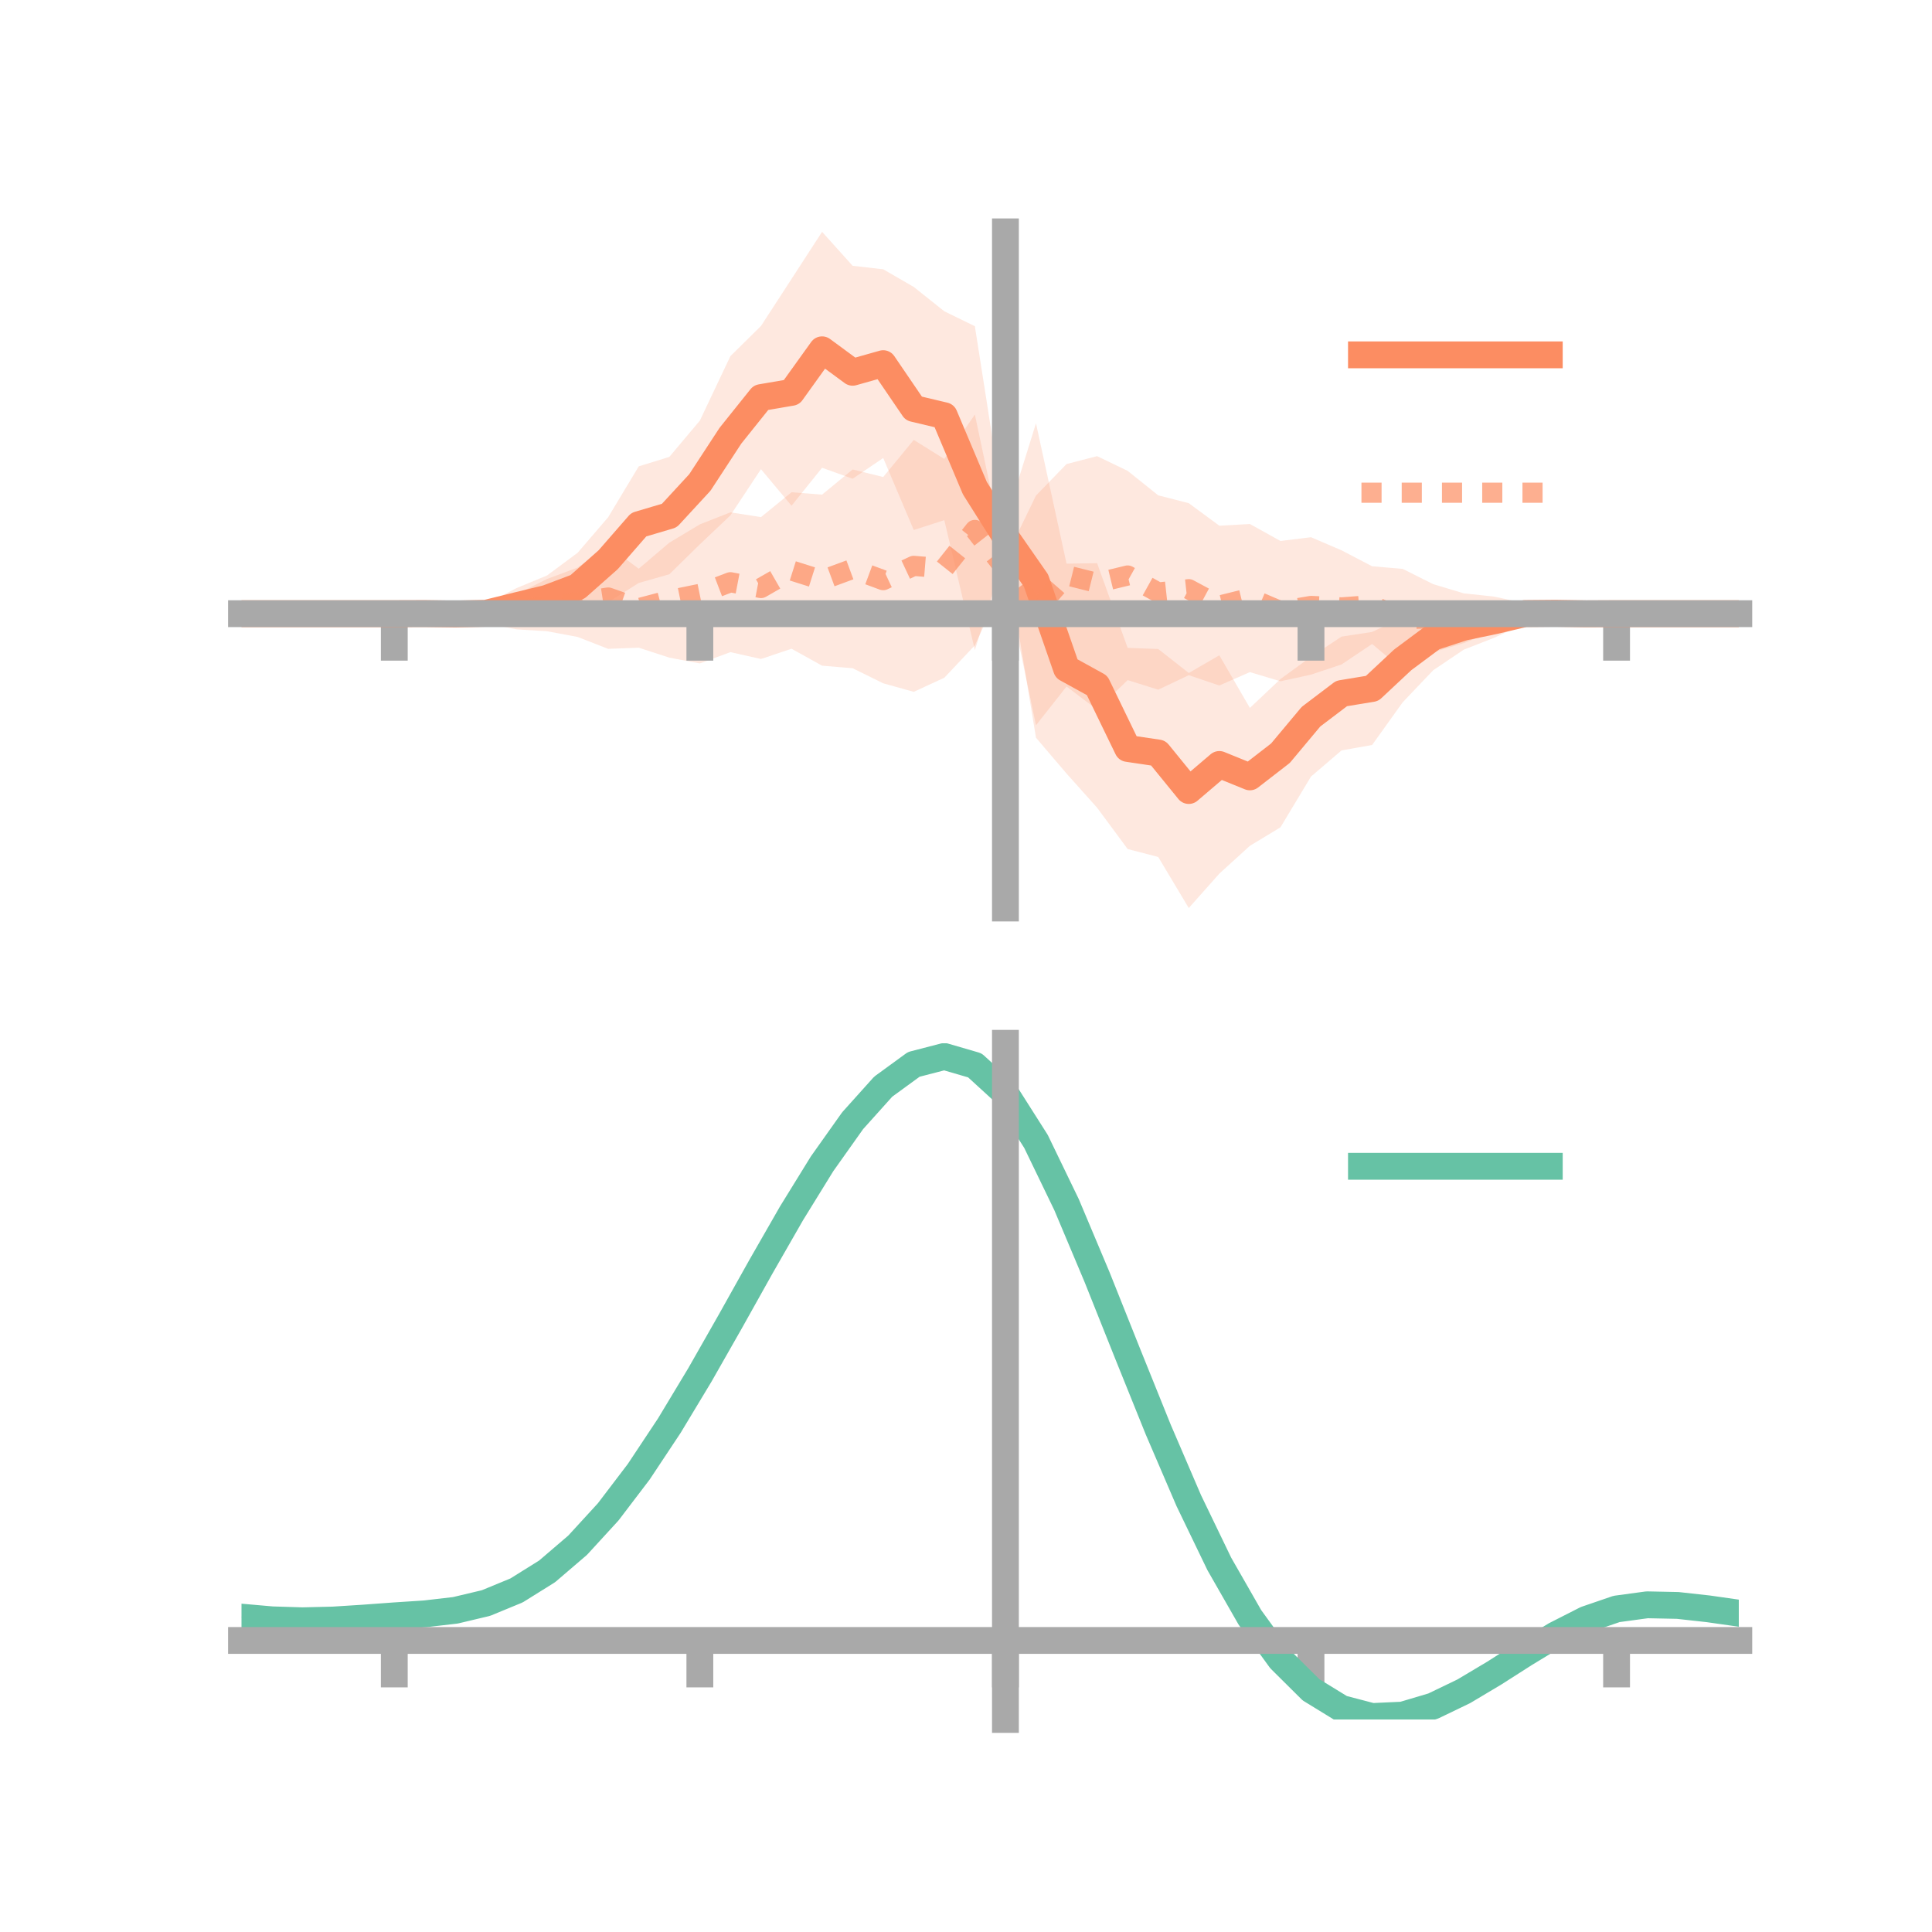 <?xml version="1.0" encoding="utf-8" standalone="no"?>
<!DOCTYPE svg PUBLIC "-//W3C//DTD SVG 1.1//EN"
  "http://www.w3.org/Graphics/SVG/1.1/DTD/svg11.dtd">
<!-- Created with matplotlib (https://matplotlib.org/) -->
<svg height="144pt" version="1.1" viewBox="0 0 144 144" width="144pt" xmlns="http://www.w3.org/2000/svg" xmlns:xlink="http://www.w3.org/1999/xlink">
 <defs>
  <style type="text/css">*{stroke-linecap:butt;stroke-linejoin:round;}</style>
 </defs>
 <g id="figure_1">
  <g id="patch_1">
   <path d="M 0 144 
L 144 144 
L 144 0 
L 0 0 
z
" style="fill:none;"/>
  </g>
  <g id="axes_1">
   <g id="patch_2">
    <path d="M 18 67.68 
L 129.6 67.68 
L 129.6 17.28 
L 18 17.28 
z
" style="fill:none;"/>
   </g>
   <g id="PolyCollection_1">
    <path clip-path="url(#pf2d5b8e8bb)" d="M 18 45.739 
L 18 45.739 
L 20.278 45.739 
L 22.555 45.739 
L 24.833 45.739 
L 27.11 45.739 
L 29.388 45.739 
L 31.665 45.58 
L 33.943 45.381 
L 36.22 45.001 
L 38.498 43.834 
L 40.776 42.89 
L 43.053 41.201 
L 45.331 38.549 
L 47.608 34.759 
L 49.886 34.056 
L 52.163 31.35 
L 54.441 26.543 
L 56.718 24.298 
L 58.996 20.792 
L 61.273 17.28 
L 63.551 19.812 
L 65.829 20.071 
L 68.106 21.387 
L 70.384 23.202 
L 72.661 24.313 
L 74.939 38.85 
L 77.216 31.552 
L 79.494 42.011 
L 81.771 41.976 
L 84.049 48.29 
L 86.327 48.373 
L 88.604 50.162 
L 90.882 48.842 
L 93.159 52.765 
L 95.437 50.614 
L 97.714 48.953 
L 99.992 47.449 
L 102.269 47.102 
L 104.547 46.021 
L 106.824 45.022 
L 109.102 45.07 
L 111.38 45.012 
L 113.657 44.994 
L 115.935 45.3 
L 118.212 45.583 
L 120.49 45.739 
L 122.767 45.739 
L 125.045 45.739 
L 127.322 45.739 
L 129.6 45.739 
L 129.6 45.739 
L 129.6 45.739 
L 127.322 45.739 
L 125.045 45.739 
L 122.767 45.739 
L 120.49 45.739 
L 118.212 45.917 
L 115.935 46.124 
L 113.657 46.47 
L 111.38 47.53 
L 109.102 48.42 
L 106.824 49.955 
L 104.547 52.347 
L 102.269 55.527 
L 99.992 55.93 
L 97.714 57.881 
L 95.437 61.665 
L 93.159 63.042 
L 90.882 65.115 
L 88.604 67.68 
L 86.327 63.874 
L 84.049 63.282 
L 81.771 60.202 
L 79.494 57.656 
L 77.216 54.985 
L 74.939 41.146 
L 72.661 48.454 
L 70.384 38.77 
L 68.106 39.503 
L 65.829 34.138 
L 63.551 35.683 
L 61.273 34.864 
L 58.996 37.695 
L 56.718 34.97 
L 54.441 38.412 
L 52.163 40.571 
L 49.886 42.804 
L 47.608 43.45 
L 45.331 44.886 
L 43.053 46.268 
L 40.776 46.297 
L 38.498 46.462 
L 36.22 46.423 
L 33.943 46.147 
L 31.665 45.883 
L 29.388 45.739 
L 27.11 45.739 
L 24.833 45.739 
L 22.555 45.739 
L 20.278 45.739 
L 18 45.739 
z
" style="fill:#fc8d62;fill-opacity:0.2;"/>
   </g>
   <g id="PolyCollection_2">
    <path clip-path="url(#pf2d5b8e8bb)" d="M 18 45.739 
L 18 45.739 
L 20.278 45.739 
L 22.555 45.739 
L 24.833 45.739 
L 27.11 45.739 
L 29.388 45.739 
L 31.665 45.488 
L 33.943 45.2 
L 36.22 44.732 
L 38.498 44.284 
L 40.776 43.154 
L 43.053 42.3 
L 45.331 40.705 
L 47.608 42.388 
L 49.886 40.449 
L 52.163 39.082 
L 54.441 38.186 
L 56.718 38.543 
L 58.996 36.69 
L 61.273 36.866 
L 63.551 34.991 
L 65.829 35.555 
L 68.106 32.788 
L 70.384 34.21 
L 72.661 30.898 
L 74.939 41.639 
L 77.216 36.935 
L 79.494 34.587 
L 81.771 33.998 
L 84.049 35.096 
L 86.327 36.919 
L 88.604 37.504 
L 90.882 39.183 
L 93.159 39.056 
L 95.437 40.321 
L 97.714 40.041 
L 99.992 41.018 
L 102.269 42.207 
L 104.547 42.4 
L 106.824 43.541 
L 109.102 44.224 
L 111.38 44.47 
L 113.657 44.969 
L 115.935 45.264 
L 118.212 45.597 
L 120.49 45.739 
L 122.767 45.739 
L 125.045 45.739 
L 127.322 45.739 
L 129.6 45.739 
L 129.6 45.739 
L 129.6 45.739 
L 127.322 45.739 
L 125.045 45.739 
L 122.767 45.739 
L 120.49 45.739 
L 118.212 45.963 
L 115.935 46.252 
L 113.657 46.722 
L 111.38 47.03 
L 109.102 47.932 
L 106.824 48.607 
L 104.547 49.912 
L 102.269 47.997 
L 99.992 49.524 
L 97.714 50.284 
L 95.437 50.779 
L 93.159 50.095 
L 90.882 51.093 
L 88.604 50.324 
L 86.327 51.406 
L 84.049 50.691 
L 81.771 52.896 
L 79.494 51.168 
L 77.216 54.058 
L 74.939 43.182 
L 72.661 48.099 
L 70.384 50.514 
L 68.106 51.565 
L 65.829 50.93 
L 63.551 49.807 
L 61.273 49.616 
L 58.996 48.354 
L 56.718 49.117 
L 54.441 48.606 
L 52.163 49.448 
L 49.886 49.016 
L 47.608 48.276 
L 45.331 48.362 
L 43.053 47.475 
L 40.776 47.049 
L 38.498 46.908 
L 36.22 46.448 
L 33.943 46.217 
L 31.665 45.892 
L 29.388 45.739 
L 27.11 45.739 
L 24.833 45.739 
L 22.555 45.739 
L 20.278 45.739 
L 18 45.739 
z
" style="fill:#fc8d62;fill-opacity:0.2;"/>
   </g>
   <g id="matplotlib.axis_1">
    <g id="xtick_1">
     <g id="line2d_1">
      <defs>
       <path d="M 0 0 
L 0 3.5 
" id="m232c7c4554" style="stroke:#a9a9a9;stroke-width:2;"/>
      </defs>
      <g>
       <use style="fill:#a9a9a9;stroke:#a9a9a9;stroke-width:2;" x="29.388" xlink:href="#m232c7c4554" y="45.739"/>
      </g>
     </g>
    </g>
    <g id="xtick_2">
     <g id="line2d_2">
      <g>
       <use style="fill:#a9a9a9;stroke:#a9a9a9;stroke-width:2;" x="52.163" xlink:href="#m232c7c4554" y="45.739"/>
      </g>
     </g>
    </g>
    <g id="xtick_3">
     <g id="line2d_3">
      <g>
       <use style="fill:#a9a9a9;stroke:#a9a9a9;stroke-width:2;" x="74.939" xlink:href="#m232c7c4554" y="45.739"/>
      </g>
     </g>
    </g>
    <g id="xtick_4">
     <g id="line2d_4">
      <g>
       <use style="fill:#a9a9a9;stroke:#a9a9a9;stroke-width:2;" x="97.714" xlink:href="#m232c7c4554" y="45.739"/>
      </g>
     </g>
    </g>
    <g id="xtick_5">
     <g id="line2d_5">
      <g>
       <use style="fill:#a9a9a9;stroke:#a9a9a9;stroke-width:2;" x="120.49" xlink:href="#m232c7c4554" y="45.739"/>
      </g>
     </g>
    </g>
   </g>
   <g id="matplotlib.axis_2"/>
   <g id="line2d_6">
    <path clip-path="url(#pf2d5b8e8bb)" d="M 18 45.739 
L 20.278 45.739 
L 22.555 45.739 
L 24.833 45.739 
L 27.11 45.739 
L 29.388 45.739 
L 31.665 45.732 
L 33.943 45.764 
L 36.22 45.712 
L 38.498 45.148 
L 40.776 44.593 
L 43.053 43.734 
L 45.331 41.718 
L 47.608 39.105 
L 49.886 38.43 
L 52.163 35.961 
L 54.441 32.477 
L 56.718 29.634 
L 58.996 29.244 
L 61.273 26.072 
L 63.551 27.748 
L 65.829 27.104 
L 68.106 30.445 
L 70.384 30.986 
L 72.661 36.384 
L 74.939 39.998 
L 77.216 43.268 
L 79.494 49.834 
L 81.771 51.089 
L 84.049 55.786 
L 86.327 56.124 
L 88.604 58.921 
L 90.882 56.979 
L 93.159 57.904 
L 95.437 56.14 
L 97.714 53.417 
L 99.992 51.69 
L 102.269 51.314 
L 104.547 49.184 
L 106.824 47.488 
L 109.102 46.745 
L 111.38 46.271 
L 113.657 45.732 
L 115.935 45.712 
L 118.212 45.75 
L 120.49 45.739 
L 122.767 45.739 
L 125.045 45.739 
L 127.322 45.739 
L 129.6 45.739 
" style="fill:none;stroke:#fc8d62;stroke-linecap:square;stroke-width:2;"/>
   </g>
   <g id="line2d_7">
    <path clip-path="url(#pf2d5b8e8bb)" d="M 18 45.739 
L 20.278 45.739 
L 22.555 45.739 
L 24.833 45.739 
L 27.11 45.739 
L 29.388 45.739 
L 31.665 45.69 
L 33.943 45.709 
L 36.22 45.59 
L 38.498 45.596 
L 40.776 45.102 
L 43.053 44.887 
L 45.331 44.534 
L 47.608 45.332 
L 49.886 44.732 
L 52.163 44.265 
L 54.441 43.396 
L 56.718 43.83 
L 58.996 42.522 
L 61.273 43.241 
L 63.551 42.399 
L 65.829 43.242 
L 68.106 42.177 
L 70.384 42.362 
L 72.661 39.498 
L 74.939 42.411 
L 77.216 45.496 
L 79.494 42.877 
L 81.771 43.447 
L 84.049 42.894 
L 86.327 44.162 
L 88.604 43.914 
L 90.882 45.138 
L 93.159 44.575 
L 95.437 45.55 
L 97.714 45.163 
L 99.992 45.271 
L 102.269 45.102 
L 104.547 46.156 
L 106.824 46.074 
L 109.102 46.078 
L 111.38 45.75 
L 113.657 45.846 
L 115.935 45.758 
L 118.212 45.78 
L 120.49 45.739 
L 122.767 45.739 
L 125.045 45.739 
L 127.322 45.739 
L 129.6 45.739 
" style="fill:none;stroke:#fc8d62;stroke-dasharray:1.5,1.5;stroke-dashoffset:0;stroke-opacity:0.7;stroke-width:1.5;"/>
   </g>
   <g id="patch_3">
    <path d="M 74.939 67.68 
L 74.939 17.28 
" style="fill:none;stroke:#a9a9a9;stroke-linecap:square;stroke-linejoin:miter;stroke-width:2;"/>
   </g>
   <g id="patch_4">
    <path d="M 129.6 67.68 
L 129.6 17.28 
" style="fill:none;"/>
   </g>
   <g id="patch_5">
    <path d="M 18 45.739 
L 129.6 45.739 
" style="fill:none;stroke:#a9a9a9;stroke-linecap:square;stroke-linejoin:miter;stroke-width:2;"/>
   </g>
   <g id="patch_6">
    <path d="M 18 17.28 
L 129.6 17.28 
" style="fill:none;"/>
   </g>
   <g id="legend_1">
    <g id="line2d_8">
     <path d="M 101.475 26.449 
L 115.475 26.449 
" style="fill:none;stroke:#fc8d62;stroke-linecap:square;stroke-width:2;"/>
    </g>
    <g id="line2d_9"/>
    <g id="text_1">
     <!--   -->
     <g transform="translate(121.075 28.899)scale(0.07 -0.07)">
      <defs>
       <path id="DejaVuSans-32"/>
      </defs>
      <use xlink:href="#DejaVuSans-32"/>
     </g>
    </g>
    <g id="line2d_10">
     <path d="M 101.475 36.724 
L 115.475 36.724 
" style="fill:none;stroke:#fc8d62;stroke-dasharray:1.5,1.5;stroke-dashoffset:0;stroke-opacity:0.7;stroke-width:1.5;"/>
    </g>
    <g id="line2d_11"/>
    <g id="text_2">
     <!--   -->
     <g transform="translate(121.075 39.174)scale(0.07 -0.07)">
      <use xlink:href="#DejaVuSans-32"/>
     </g>
    </g>
   </g>
  </g>
  <g id="axes_2">
   <g id="patch_7">
    <path d="M 18 128.16 
L 129.6 128.16 
L 129.6 77.76 
L 18 77.76 
z
" style="fill:none;"/>
   </g>
   <g id="PolyCollection_3">
    <path clip-path="url(#p87641e469b)" d="M 18 120.574 
L 18 120.493 
L 20.278 120.702 
L 22.555 120.774 
L 24.833 120.711 
L 27.11 120.557 
L 29.388 120.382 
L 31.665 120.229 
L 33.943 119.959 
L 36.22 119.411 
L 38.498 118.46 
L 40.776 117.016 
L 43.053 115.026 
L 45.331 112.483 
L 47.608 109.418 
L 49.886 105.899 
L 52.163 102.025 
L 54.441 97.926 
L 56.718 93.757 
L 58.996 89.692 
L 61.273 85.92 
L 63.551 82.639 
L 65.829 80.053 
L 68.106 78.361 
L 70.384 77.76 
L 72.661 78.435 
L 74.939 80.552 
L 77.216 84.19 
L 79.494 88.974 
L 81.771 94.466 
L 84.049 100.261 
L 86.327 106.002 
L 88.604 111.39 
L 90.882 116.19 
L 93.159 120.235 
L 95.437 123.42 
L 97.714 125.707 
L 99.992 127.117 
L 102.269 127.718 
L 104.547 127.62 
L 106.824 126.956 
L 109.102 125.877 
L 111.38 124.543 
L 113.657 123.115 
L 115.935 121.754 
L 118.212 120.612 
L 120.49 119.838 
L 122.767 119.531 
L 125.045 119.584 
L 127.322 119.846 
L 129.6 120.183 
L 129.6 120.291 
L 129.6 120.291 
L 127.322 119.978 
L 125.045 119.736 
L 122.767 119.694 
L 120.49 120.007 
L 118.212 120.794 
L 115.935 121.968 
L 113.657 123.377 
L 111.38 124.858 
L 109.102 126.241 
L 106.824 127.358 
L 104.547 128.047 
L 102.269 128.16 
L 99.992 127.571 
L 97.714 126.187 
L 95.437 123.954 
L 93.159 120.862 
L 90.882 116.948 
L 88.604 112.306 
L 86.327 107.096 
L 84.049 101.539 
L 81.771 95.924 
L 79.494 90.598 
L 77.216 85.956 
L 74.939 82.426 
L 72.661 80.377 
L 70.384 79.726 
L 68.106 80.307 
L 65.829 81.936 
L 63.551 84.421 
L 61.273 87.565 
L 58.996 91.174 
L 56.718 95.056 
L 54.441 99.032 
L 52.163 102.936 
L 49.886 106.623 
L 47.608 109.972 
L 45.331 112.891 
L 43.053 115.318 
L 40.776 117.228 
L 38.498 118.625 
L 36.22 119.552 
L 33.943 120.087 
L 31.665 120.348 
L 29.388 120.49 
L 27.11 120.649 
L 24.833 120.784 
L 22.555 120.833 
L 20.278 120.764 
L 18 120.574 
z
" style="fill:#66c2a5;fill-opacity:0.2;"/>
   </g>
   <g id="matplotlib.axis_3">
    <g id="xtick_6">
     <g id="line2d_12">
      <g>
       <use style="fill:#a9a9a9;stroke:#a9a9a9;stroke-width:2;" x="29.388" xlink:href="#m232c7c4554" y="122.269"/>
      </g>
     </g>
    </g>
    <g id="xtick_7">
     <g id="line2d_13">
      <g>
       <use style="fill:#a9a9a9;stroke:#a9a9a9;stroke-width:2;" x="52.163" xlink:href="#m232c7c4554" y="122.269"/>
      </g>
     </g>
    </g>
    <g id="xtick_8">
     <g id="line2d_14">
      <g>
       <use style="fill:#a9a9a9;stroke:#a9a9a9;stroke-width:2;" x="74.939" xlink:href="#m232c7c4554" y="122.269"/>
      </g>
     </g>
    </g>
    <g id="xtick_9">
     <g id="line2d_15">
      <g>
       <use style="fill:#a9a9a9;stroke:#a9a9a9;stroke-width:2;" x="97.714" xlink:href="#m232c7c4554" y="122.269"/>
      </g>
     </g>
    </g>
    <g id="xtick_10">
     <g id="line2d_16">
      <g>
       <use style="fill:#a9a9a9;stroke:#a9a9a9;stroke-width:2;" x="120.49" xlink:href="#m232c7c4554" y="122.269"/>
      </g>
     </g>
    </g>
   </g>
   <g id="matplotlib.axis_4"/>
   <g id="line2d_17">
    <path clip-path="url(#p87641e469b)" d="M 18 120.533 
L 20.278 120.733 
L 22.555 120.803 
L 24.833 120.748 
L 27.11 120.603 
L 29.388 120.436 
L 31.665 120.288 
L 33.943 120.023 
L 36.22 119.482 
L 38.498 118.543 
L 40.776 117.122 
L 43.053 115.172 
L 45.331 112.687 
L 47.608 109.695 
L 49.886 106.261 
L 52.163 102.481 
L 54.441 98.479 
L 56.718 94.407 
L 58.996 90.433 
L 61.273 86.742 
L 63.551 83.53 
L 65.829 80.994 
L 68.106 79.334 
L 70.384 78.743 
L 72.661 79.406 
L 74.939 81.489 
L 77.216 85.073 
L 79.494 89.786 
L 81.771 95.195 
L 84.049 100.9 
L 86.327 106.549 
L 88.604 111.848 
L 90.882 116.569 
L 93.159 120.548 
L 95.437 123.687 
L 97.714 125.947 
L 99.992 127.344 
L 102.269 127.939 
L 104.547 127.834 
L 106.824 127.157 
L 109.102 126.059 
L 111.38 124.7 
L 113.657 123.246 
L 115.935 121.861 
L 118.212 120.703 
L 120.49 119.922 
L 122.767 119.613 
L 125.045 119.66 
L 127.322 119.912 
L 129.6 120.237 
" style="fill:none;stroke:#66c2a5;stroke-linecap:square;stroke-width:2;"/>
   </g>
   <g id="patch_8">
    <path d="M 74.939 128.16 
L 74.939 77.76 
" style="fill:none;stroke:#a9a9a9;stroke-linecap:square;stroke-linejoin:miter;stroke-width:2;"/>
   </g>
   <g id="patch_9">
    <path d="M 129.6 128.16 
L 129.6 77.76 
" style="fill:none;"/>
   </g>
   <g id="patch_10">
    <path d="M 18 122.269 
L 129.6 122.269 
" style="fill:none;stroke:#a9a9a9;stroke-linecap:square;stroke-linejoin:miter;stroke-width:2;"/>
   </g>
   <g id="patch_11">
    <path d="M 18 77.76 
L 129.6 77.76 
" style="fill:none;"/>
   </g>
   <g id="legend_2">
    <g id="line2d_18">
     <path d="M 101.475 86.929 
L 115.475 86.929 
" style="fill:none;stroke:#66c2a5;stroke-linecap:square;stroke-width:2;"/>
    </g>
    <g id="line2d_19"/>
    <g id="text_3">
     <!--   -->
     <g transform="translate(121.075 89.379)scale(0.07 -0.07)">
      <use xlink:href="#DejaVuSans-32"/>
     </g>
    </g>
   </g>
  </g>
 </g>
 <defs>
  <clipPath id="pf2d5b8e8bb">
   <rect height="50.4" width="111.6" x="18" y="17.28"/>
  </clipPath>
  <clipPath id="p87641e469b">
   <rect height="50.4" width="111.6" x="18" y="77.76"/>
  </clipPath>
 </defs>
</svg>
